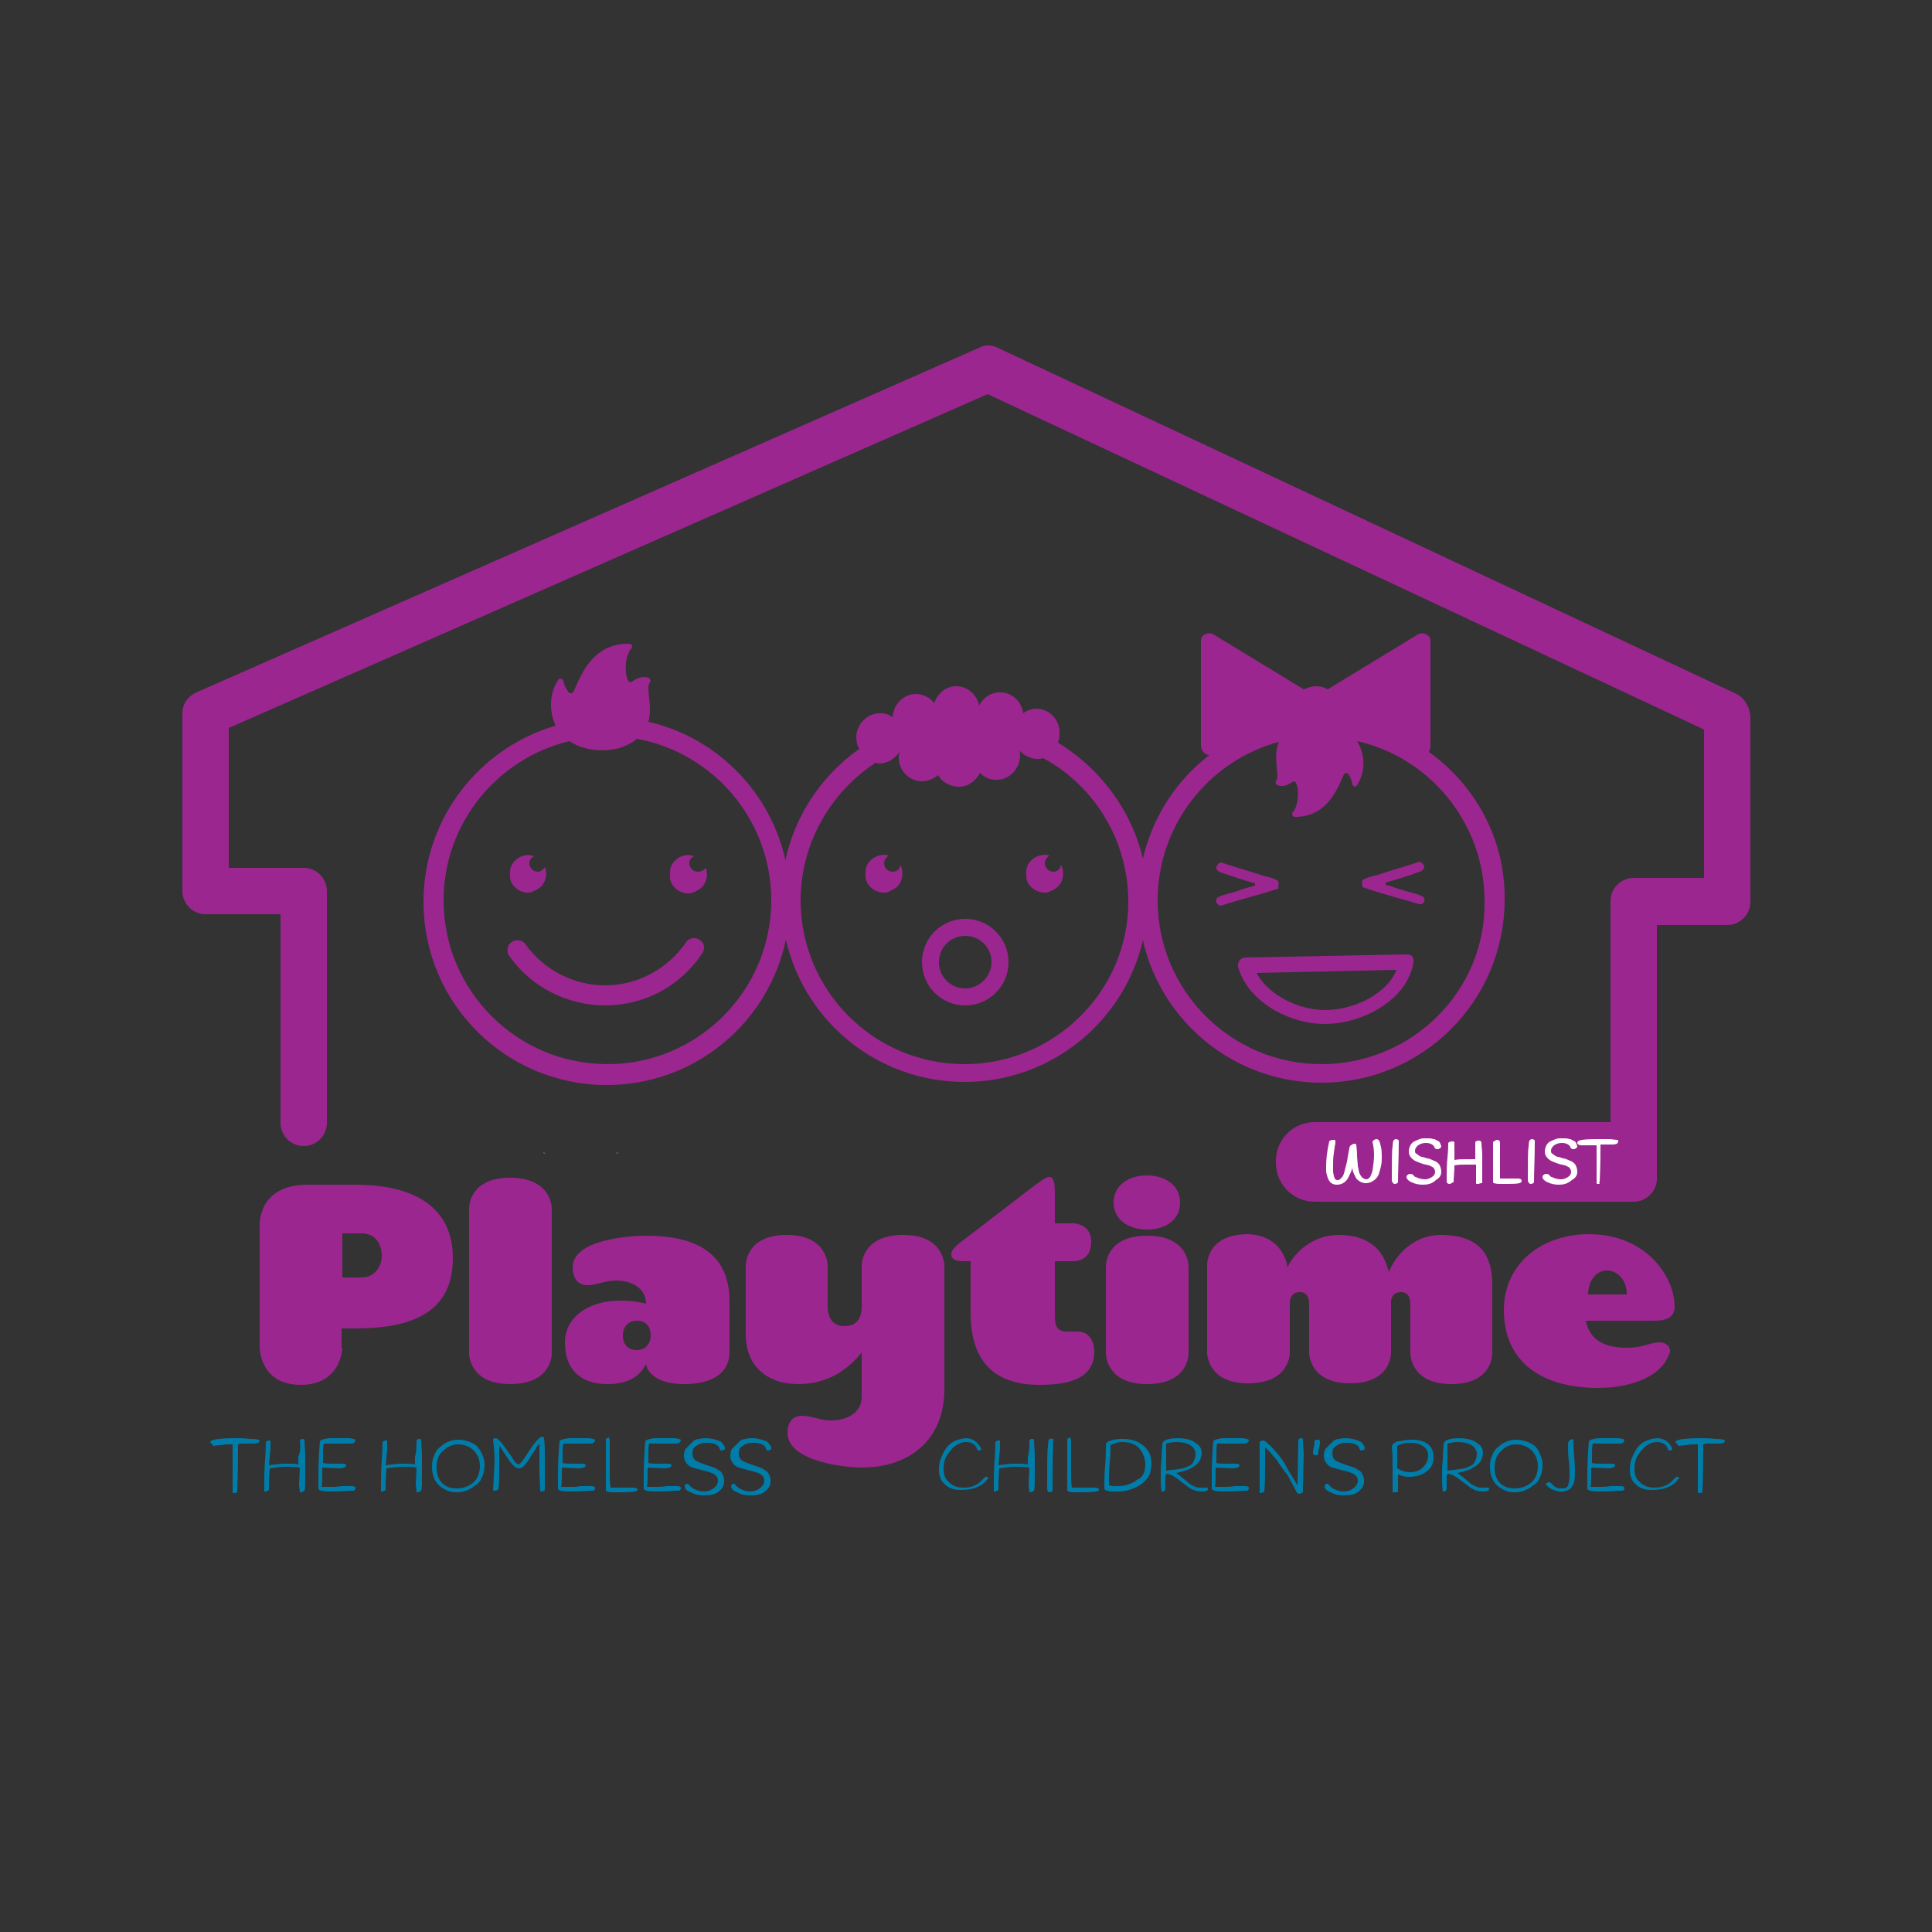 <?xml version="1.0" encoding="utf-8"?>
<!-- Generator: Adobe Illustrator 22.0.1, SVG Export Plug-In . SVG Version: 6.00 Build 0)  -->
<svg version="1.1" xmlns="http://www.w3.org/2000/svg" xmlns:xlink="http://www.w3.org/1999/xlink" x="0px" y="0px"
	 viewBox="0 0 250 250" style="enable-background:new 0 0 250 250;" xml:space="preserve">
<rect x="0" y="0" width="250" height="250" fill="#333333" stroke="none"/>
<style type="text/css">
	.st0{fill:#5763AB;}
	.st1{fill:#9B268F;}
	.st2{fill:#007CA9;}
	.st3{fill:#FFFFFF;}
</style>
<g id="Layer_4">
</g>
<g id="Layer_3">
</g>
<g id="Layer_2">
</g>
<g id="Layer_1">
	<g>
		<path class="st0" d="M81.4,86.5C81.4,86.5,81.4,86.5,81.4,86.5C81.4,86.5,81.4,86.5,81.4,86.5z"/>
		<path class="st0" d="M102.5,133.4C102.5,133.4,102.6,133.4,102.5,133.4C102.6,133.4,102.5,133.4,102.5,133.4z"/>
		<path class="st0" d="M93.4,142C93.4,142,93.4,142,93.4,142C93.4,142,93.4,142,93.4,142z"/>
		<path class="st0" d="M70.3,149.1c0.1,0,0.2,0.1,0.3,0.1l-0.1,0.1l-0.2-0.1L70.3,149.1z"/>
		<path class="st0" d="M79.7,149.2c0.1,0,0.2-0.1,0.3-0.1c0,0.1-0.1,0.2-0.2,0.2L79.7,149.2z"/>
		<g>
			<path class="st1" d="M44.3,174.4c0,0.2-0.2,4.8-5.4,4.8c-5.1,0-5.3-4.5-5.3-4.8v-16c0-0.1-0.1-5.1,6.2-5.1H46
				c7.6,0,12.6,2.9,12.6,9.5c0,6.3-4.2,9.1-12.6,9.1h-1.8V174.4z M44.3,165.3h2.5c1.9,0,2.6-1.7,2.6-2.8c0-1.2-0.6-2.9-2.6-2.9h-2.5
				V165.3z"/>
			<path class="st1" d="M71.4,156.4v18.7c0,0.2,0,4-5.4,4c-5.3,0-5.3-3.9-5.3-4v-18.7c0-0.2,0-4,5.3-4
				C71.4,152.4,71.4,156.3,71.4,156.4z"/>
			<path class="st1" d="M83.6,159.9c6.4,0,10.8,2.2,10.8,8.5v6.5c0,4-4.5,4.2-5.8,4.2c-4.8,0-5-2.6-5-2.6c-0.8,1.6-2.3,2.6-5,2.6
				c-3.8,0-5.5-2.2-5.5-5.4s3-5.4,7.1-5.4c1.1,0,2.3,0.1,3.4,0.4c0-1.8-1.6-3-3.9-3c-1.4,0-2.5,0.6-3.7,0.6c-1.5,0-1.9-1.3-1.9-2.3
				C74.1,160.4,81.4,159.9,83.6,159.9z M82.4,174.7c1.1,0,1.8-0.8,1.8-1.9c0-1.1-0.6-1.9-1.8-1.9c-1.2,0-1.8,0.9-1.8,1.9
				C80.6,173.9,81.2,174.7,82.4,174.7z"/>
			<path class="st1" d="M111.5,175c-0.9,1.1-3.4,4.1-8.2,4.1c-4.2,0-6.8-2.5-6.8-6.4v-8.9c0-0.2,0-4,5.3-4c5.3,0,5.3,3.9,5.3,4v5.1
				c0,0.6,0,2.7,2.2,2.7c2.1,0,2.2-1.9,2.2-2.5v-5.3c0-0.2,0-4,5.4-4c5.3,0,5.3,3.9,5.3,4v16c0,6.3-4.3,10.1-10.7,10.1
				c-2.2,0-9.6-0.8-9.6-4.5c0-1,0.4-2.2,1.9-2.2c1.2,0,2.3,0.6,3.7,0.6c2.4,0,4-1.2,4-3V175z"/>
			<path class="st1" d="M124.5,160.6c8.5-6.5,10.6-8.3,11.2-8.3c0.6,0,0.8,0.5,0.8,2.2v3.8h2.3c0.5,0,2.4,0.2,2.4,2.4
				c0,2.4-1.9,2.5-2.4,2.5h-2.3v6.7c0,1.2,0,2.4,1.5,2.4h1.4c1.7,0,2.2,1.5,2.2,2.6c0,3.6-3.5,4.3-7.1,4.3c-5.5,0-8.9-2.7-8.9-9.3
				v-6.7H125c-1.1,0-1.9-0.1-1.9-0.9C123,161.6,124.5,160.6,124.5,160.6z"/>
			<path class="st1" d="M153.8,163.9v11.2c0,0.2,0,4-5.4,4c-5.3,0-5.3-3.9-5.3-4v-11.2c0-0.2,0-4,5.3-4
				C153.8,159.9,153.8,163.7,153.8,163.9z M148.4,159.1c-2.4,0-4.3-1.3-4.3-3.5c0-2.2,1.9-3.5,4.3-3.5c2.4,0,4.3,1.3,4.3,3.5
				C152.7,157.9,150.8,159.1,148.4,159.1z"/>
			<path class="st1" d="M166.6,164c0.8-1.8,3.2-4.2,6.6-4.2c4.1,0,5.9,2.1,6.5,4.8c1.2-2.8,3.7-4.8,6.7-4.8c5,0,6.7,2.5,6.7,6.4v8.9
				c0,0.2,0,4-5.3,4c-5.3,0-5.3-3.9-5.3-4V169c0-0.6,0-1.8-1.2-1.8c-1,0-1.3,0.7-1.3,1.3v6.5c0,0.2,0,4-5.3,4c-5.3,0-5.3-3.9-5.3-4
				V169c0-0.6,0-1.8-1.2-1.8c-1.1,0-1.3,0.9-1.3,1.5v6.3c0,0.2,0,4-5.4,4c-5.3,0-5.3-3.9-5.3-4v-11.3c0-0.2,0-4,5.3-4
				C165.1,159.8,166.4,162.4,166.6,164z"/>
			<path class="st1" d="M205.2,170.9c0.5,2.4,2.2,3.5,5.4,3.5c2,0,2.9-0.7,4.2-0.7c0.6,0,1.3,0.4,1.3,1.1c0,0.2-0.1,0.4-0.2,0.6
				c-1.2,3.1-5.6,4.2-9.1,4.2c-7.1,0-12.2-3.2-12.2-10.1c0-5.8,4.7-9.8,11-9.8c7.4,0,11.1,5.5,11.1,9.4c0,1-0.6,1.8-2.6,1.8H205.2z
				 M210.5,167.5c0-1.9-1.2-3.1-2.6-3.1c-1.3,0-2.4,1.3-2.4,3.1H210.5z"/>
		</g>
		<g>
			<g>
				<path class="st2" d="M27.2,186.6c0-0.3,1.1-0.5,3.3-0.5c0.5,0,1.1,0,1.9,0.1c0.8,0,1.2,0.1,1.2,0.2c0,0.3-0.3,0.4-0.8,0.4
					c-0.1,0-0.4,0-0.7,0c-0.3,0-0.6,0-0.9,0c-0.2,0-0.4,0.1-0.4,0.2c0,1.4,0,3.4-0.1,6.1c-0.1,0.1-0.3,0.1-0.6,0.1c0-0.3,0-0.6,0-1
					l0-4.1c0-0.5,0-0.9,0-1.2c-0.1,0-0.3,0-0.5,0c-0.2,0-0.5,0-1,0.1c-0.5,0-0.8,0.1-1,0.1C27.4,186.8,27.2,186.7,27.2,186.6z"/>
				<path class="st2" d="M38.8,186.4c0.1-0.2,0.2-0.2,0.4-0.2c0.1,0,0.1,0,0.2,0.1c0,0.7,0.1,1.4,0.1,2c0,0.7,0,1.5,0,2.6
					c0,1,0,1.7-0.1,2c-0.2,0.1-0.3,0.2-0.4,0.2c-0.1,0-0.2,0-0.2,0c0-0.3-0.1-0.7-0.1-1l0.1-2.2c-0.5-0.1-1.2-0.1-1.8-0.1
					c-0.7,0-1.4,0.1-2.1,0.2c-0.1,1.3-0.1,2.2-0.1,2.8c-0.2,0.1-0.3,0.2-0.4,0.2c-0.1,0-0.2,0-0.2,0c0-0.3,0-0.7,0-1.3
					c0-0.6,0-1.5,0.1-2.8c0.1-1.3,0.1-2.1,0.1-2.3c0.1-0.1,0.2-0.2,0.4-0.2c0.1,0,0.1,0,0.2,0c0,0.2,0,0.4,0,0.7s0,0.7-0.1,1.3
					c0,0.6-0.1,1-0.1,1.2c0.8-0.1,1.5-0.2,2.1-0.2c0.7,0,1.2,0,1.7,0.1c0-0.2,0-0.6,0-1C38.9,187.8,38.9,187.2,38.8,186.4z"/>
				<path class="st2" d="M43.5,186.1l1.5,0c0.5,0,0.8,0.1,1,0.2c0,0.2-0.1,0.3-0.2,0.4c-0.1,0.1-0.3,0.1-0.5,0.1l-2.1,0
					c-0.5,0-1,0-1.3,0c-0.1,0.4-0.1,0.9-0.1,1.5l0,0.4c0,0.2,0,0.4,0,0.6c0.3,0.1,0.7,0.1,1.1,0.1l1.1,0c0.4,0,0.7,0,0.7,0.1
					c0.1,0,0.1,0.1,0.1,0.1c0,0.2-0.3,0.4-0.9,0.4l-2.2-0.1c0,0.2,0,0.4,0,0.8c0,0.8,0,1.4-0.1,1.7c0.4,0,0.7,0,0.9,0
					c0.2,0,0.4,0,0.6,0c0.2,0,0.5,0,1.1-0.1c0.5,0,0.9,0,1.2,0s0.4,0,0.5,0.1c0.1,0,0.1,0.1,0.1,0.2c0,0.1,0,0.1-0.1,0.2
					c0,0-0.1,0.1-0.1,0.1c0,0-0.1,0-0.1,0c0,0-0.1,0-0.1,0c0,0-0.1,0-0.1,0c-0.1,0-0.1,0-0.1,0c0,0-0.1,0-0.1,0h-0.1
					c-1.2,0.1-2,0.1-2.4,0.1c-1,0-1.6-0.1-1.6-0.4c0-0.6,0-1.2,0-1.7c0-1.8,0.1-3.2,0.2-4.4c0.1-0.2,0.5-0.3,1.2-0.4
					C42.9,186.1,43.2,186.1,43.5,186.1z"/>
				<path class="st2" d="M53.9,186.4c0.1-0.2,0.2-0.2,0.4-0.2c0.1,0,0.1,0,0.2,0.1c0,0.7,0.1,1.4,0.1,2c0,0.7,0,1.5,0,2.6
					c0,1,0,1.7-0.1,2c-0.2,0.1-0.3,0.2-0.4,0.2c-0.1,0-0.2,0-0.2,0c0-0.3-0.1-0.7-0.1-1l0.1-2.2c-0.5-0.1-1.2-0.1-1.8-0.1
					c-0.7,0-1.4,0.1-2.1,0.2c-0.1,1.3-0.1,2.2-0.1,2.8c-0.2,0.1-0.3,0.2-0.4,0.2c-0.1,0-0.2,0-0.2,0c0-0.3,0-0.7,0-1.3
					c0-0.6,0-1.5,0.1-2.8c0.1-1.3,0.1-2.1,0.1-2.3c0.1-0.1,0.2-0.2,0.4-0.2c0.1,0,0.1,0,0.2,0c0,0.2,0,0.4,0,0.7s0,0.7-0.1,1.3
					c0,0.6-0.1,1-0.1,1.2c0.8-0.1,1.5-0.2,2.1-0.2c0.7,0,1.2,0,1.7,0.1c0-0.2,0-0.6,0-1C53.9,187.8,53.9,187.2,53.9,186.4z"/>
				<path class="st2" d="M62.4,188.2c0.2,0.4,0.3,0.9,0.3,1.4s-0.1,1.1-0.3,1.5c-0.2,0.5-0.5,0.9-0.9,1.1c-0.7,0.6-1.5,0.9-2.4,0.9
					c-0.9,0-1.6-0.3-2.3-0.9c-0.6-0.6-0.9-1.4-0.9-2.4c0-0.6,0.1-1.1,0.3-1.5c0.2-0.5,0.4-0.8,0.8-1.1c0.7-0.6,1.4-0.9,2.3-0.9
					c0.9,0,1.7,0.3,2.4,0.8C61.9,187.4,62.2,187.7,62.4,188.2z M56.5,189.9c0,0.8,0.2,1.5,0.7,2c0.5,0.5,1.1,0.7,1.9,0.7
					c0.9,0,1.6-0.3,2.2-0.8c0.5-0.5,0.8-1.2,0.8-2.1c0-0.8-0.3-1.5-0.8-2c-0.5-0.5-1.2-0.8-2-0.8c-0.8,0-1.4,0.3-1.9,0.8
					C56.7,188.2,56.5,189,56.5,189.9z"/>
				<path class="st2" d="M64,189.1c0-1-0.1-2-0.2-2.8c0-0.1,0.1-0.2,0.3-0.2c0.2,0,0.4,0.2,0.7,0.5c0.3,0.4,0.6,0.7,0.9,1.2
					c0.3,0.4,0.6,0.8,0.8,1.2c0.3,0.4,0.5,0.5,0.6,0.5c0.1,0,0.3-0.2,0.6-0.6c0.3-0.4,0.5-0.8,0.8-1.2c0.3-0.4,0.5-0.8,0.9-1.2
					c0.3-0.4,0.6-0.6,0.7-0.6c0.2,0,0.3,0.1,0.3,0.2c0.1,0.8,0.1,1.5,0.1,2.1c0,0.6,0,1.1,0,1.5c0,0.4,0,0.7,0,0.8
					c0,0.2,0,0.6,0,1.2c0,0.6,0,1,0,1.1c-0.1,0.1-0.2,0.2-0.4,0.2c-0.1,0-0.1,0-0.2-0.1c0-0.8-0.1-1.7-0.1-2.8c0-1.1,0-2.2,0-3.3
					c-0.1,0.1-0.3,0.3-0.5,0.7c-0.2,0.4-0.5,0.7-0.7,1.1c-0.2,0.4-0.5,0.7-0.7,1c-0.3,0.3-0.5,0.4-0.8,0.4s-0.5-0.2-0.8-0.5
					c-0.3-0.3-0.6-0.8-1-1.4c-0.4-0.6-0.6-1-0.7-1.1c0,0.5,0,1.1,0,1.7c0,0.6,0,1,0,1.2c0,1,0,1.9-0.1,2.8c-0.1,0.1-0.3,0.2-0.5,0.2
					c-0.1,0-0.1,0-0.2,0L64,189.1z"/>
				<path class="st2" d="M74.5,186.1l1.5,0c0.5,0,0.8,0.1,1,0.2c0,0.2-0.1,0.3-0.2,0.4c-0.1,0.1-0.3,0.1-0.5,0.1l-2.1,0
					c-0.5,0-1,0-1.3,0c-0.1,0.4-0.1,0.9-0.1,1.5l0,0.4c0,0.2,0,0.4,0,0.6c0.3,0.1,0.7,0.1,1.1,0.1l1.1,0c0.4,0,0.7,0,0.7,0.1
					c0.1,0,0.1,0.1,0.1,0.1c0,0.2-0.3,0.4-0.9,0.4l-2.2-0.1c0,0.2,0,0.4,0,0.8c0,0.8,0,1.4-0.1,1.7c0.4,0,0.7,0,0.9,0
					c0.2,0,0.4,0,0.6,0c0.2,0,0.5,0,1.1-0.1c0.5,0,0.9,0,1.2,0c0.3,0,0.4,0,0.5,0.1c0.1,0,0.1,0.1,0.1,0.2c0,0.1,0,0.1-0.1,0.2
					c0,0-0.1,0.1-0.1,0.1c0,0-0.1,0-0.1,0c0,0-0.1,0-0.1,0c0,0-0.1,0-0.1,0c-0.1,0-0.1,0-0.1,0c0,0-0.1,0-0.1,0h-0.1
					c-1.2,0.1-2,0.1-2.4,0.1c-1,0-1.6-0.1-1.6-0.4c0-0.6,0-1.2,0-1.7c0-1.8,0.1-3.2,0.2-4.4c0.1-0.2,0.5-0.3,1.2-0.4
					C73.9,186.1,74.2,186.1,74.5,186.1z"/>
				<path class="st2" d="M78.9,186.4l0,4.2c0,0.7,0,1.3,0.1,1.9c0.4,0,0.7,0,1,0l2,0c0.3,0,0.5,0.1,0.5,0.3c0,0.2-0.7,0.3-2,0.3
					c-0.3,0-0.7,0-1.2,0c-0.5,0-0.8-0.1-0.9-0.2c0-0.7,0-1.8,0-3.3l0-3.4c0.2-0.1,0.3-0.2,0.4-0.2C78.8,186.1,78.9,186.2,78.9,186.4
					z"/>
				<path class="st2" d="M85.6,186.1l1.5,0c0.5,0,0.8,0.1,1,0.2c0,0.2-0.1,0.3-0.2,0.4c-0.1,0.1-0.3,0.1-0.5,0.1l-2.1,0
					c-0.5,0-1,0-1.3,0c-0.1,0.4-0.1,0.9-0.1,1.5l0,0.4c0,0.2,0,0.4,0,0.6c0.3,0.1,0.7,0.1,1.1,0.1l1.1,0c0.4,0,0.7,0,0.7,0.1
					c0.1,0,0.1,0.1,0.1,0.1c0,0.2-0.3,0.4-0.9,0.4l-2.2-0.1c0,0.2,0,0.4,0,0.8c0,0.8,0,1.4-0.1,1.7c0.4,0,0.7,0,0.9,0
					c0.2,0,0.4,0,0.6,0c0.2,0,0.5,0,1.1-0.1c0.5,0,0.9,0,1.2,0s0.4,0,0.5,0.1c0.1,0,0.1,0.1,0.1,0.2c0,0.1,0,0.1-0.1,0.2
					c0,0-0.1,0.1-0.1,0.1c0,0-0.1,0-0.1,0c0,0-0.1,0-0.1,0c0,0-0.1,0-0.1,0c-0.1,0-0.1,0-0.1,0c0,0-0.1,0-0.1,0h-0.1
					c-1.2,0.1-2,0.1-2.4,0.1c-1,0-1.6-0.1-1.6-0.4c0-0.6,0-1.2,0-1.7c0-1.8,0.1-3.2,0.2-4.4c0.1-0.2,0.5-0.3,1.2-0.4
					C85,186.1,85.3,186.1,85.6,186.1z"/>
				<path class="st2" d="M89.7,186.5c0.2-0.2,0.5-0.3,0.8-0.3c0.3-0.1,0.6-0.1,0.8-0.1c0.3,0,0.5,0,0.8,0.1c0.2,0,0.5,0.1,0.8,0.2
					c0.3,0.1,0.5,0.2,0.6,0.4c0.2,0.2,0.3,0.4,0.3,0.6c0,0.1,0,0.2-0.1,0.2c-0.1,0-0.2,0.1-0.3,0.1c-0.1,0-0.2,0-0.2-0.1
					c0,0-0.1-0.1-0.1-0.2c-0.2-0.5-0.8-0.7-1.6-0.7c-0.6,0-1,0.1-1.4,0.4c-0.4,0.2-0.5,0.6-0.5,1c0,0.3,0.1,0.5,0.2,0.7
					c0.2,0.2,0.4,0.3,0.6,0.4c0.3,0.1,0.5,0.2,0.8,0.3c0.3,0.1,0.6,0.2,0.9,0.3s0.6,0.2,0.8,0.4c0.3,0.1,0.5,0.3,0.6,0.6
					c0.2,0.3,0.2,0.6,0.2,0.9c0,0.5-0.2,0.9-0.7,1.3c-0.5,0.4-1.1,0.5-1.9,0.5c-0.6,0-1.2-0.1-1.7-0.4c-0.6-0.2-0.8-0.5-0.8-0.8
					c0-0.1,0-0.1,0.1-0.2c0.1-0.1,0.2-0.1,0.2-0.1s0.2,0,0.2,0.1c0.1,0,0.1,0.1,0.2,0.2c0.1,0.1,0.2,0.1,0.2,0.2
					c0.5,0.3,1,0.5,1.6,0.5c0.4,0,0.8-0.1,1.2-0.4c0.4-0.3,0.6-0.6,0.6-1c0-0.3-0.1-0.5-0.3-0.7c-0.2-0.2-0.5-0.3-0.8-0.4
					c-0.3-0.1-0.7-0.2-1.1-0.3c-0.4-0.1-0.7-0.2-1.1-0.3c-0.3-0.1-0.6-0.3-0.8-0.6c-0.2-0.3-0.3-0.6-0.3-0.9c0-0.4,0.1-0.7,0.2-0.9
					C89.3,186.9,89.5,186.7,89.7,186.5z"/>
				<path class="st2" d="M95.7,186.5c0.2-0.2,0.5-0.3,0.8-0.3c0.3-0.1,0.6-0.1,0.8-0.1c0.3,0,0.5,0,0.8,0.1c0.2,0,0.5,0.1,0.8,0.2
					c0.3,0.1,0.5,0.2,0.6,0.4c0.2,0.2,0.3,0.4,0.3,0.6c0,0.1,0,0.2-0.1,0.2c-0.1,0-0.2,0.1-0.3,0.1c-0.1,0-0.2,0-0.2-0.1
					c0,0-0.1-0.1-0.1-0.2c-0.2-0.5-0.8-0.7-1.6-0.7c-0.6,0-1,0.1-1.4,0.4c-0.4,0.2-0.5,0.6-0.5,1c0,0.3,0.1,0.5,0.2,0.7
					c0.2,0.2,0.4,0.3,0.6,0.4c0.3,0.1,0.5,0.2,0.8,0.3c0.3,0.1,0.6,0.2,0.9,0.3c0.3,0.1,0.6,0.2,0.8,0.4c0.3,0.1,0.5,0.3,0.6,0.6
					c0.2,0.3,0.2,0.6,0.2,0.9c0,0.5-0.2,0.9-0.7,1.3c-0.5,0.4-1.1,0.5-1.9,0.5c-0.6,0-1.2-0.1-1.7-0.4c-0.6-0.2-0.8-0.5-0.8-0.8
					c0-0.1,0-0.1,0.1-0.2c0.1-0.1,0.2-0.1,0.2-0.1c0.1,0,0.2,0,0.2,0.1c0.1,0,0.1,0.1,0.2,0.2c0.1,0.1,0.2,0.1,0.2,0.2
					c0.5,0.3,1,0.5,1.6,0.5c0.4,0,0.8-0.1,1.2-0.4c0.4-0.3,0.6-0.6,0.6-1c0-0.3-0.1-0.5-0.3-0.7c-0.2-0.2-0.5-0.3-0.8-0.4
					c-0.3-0.1-0.7-0.2-1.1-0.3c-0.4-0.1-0.7-0.2-1.1-0.3c-0.3-0.1-0.6-0.3-0.8-0.6c-0.2-0.3-0.3-0.6-0.3-0.9c0-0.4,0.1-0.7,0.2-0.9
					C95.3,186.9,95.5,186.7,95.7,186.5z"/>
			</g>
			<g>
				<path class="st2" d="M127,187.5c-0.1,0.1-0.2,0.2-0.2,0.2c-0.1,0-0.1,0-0.2,0c-0.1,0-0.1-0.1-0.1-0.1c0,0-0.1-0.1-0.1-0.2
					c-0.1-0.1-0.1-0.2-0.1-0.2c-0.3-0.4-0.7-0.6-1.3-0.6c-0.5,0-1,0.2-1.4,0.5c-0.4,0.3-0.8,0.8-1.1,1.3c-0.3,0.5-0.4,1.1-0.4,1.7
					c0,0.7,0.2,1.3,0.7,1.7c0.5,0.5,1.1,0.7,1.9,0.7c0.8,0,1.5-0.2,2.1-0.7c0.1-0.1,0.2-0.2,0.3-0.3c0.1-0.1,0.2-0.2,0.3-0.3
					c0.1-0.1,0.2-0.1,0.2-0.1c0.1,0,0.2,0,0.3,0.1c-0.3,0.5-0.7,0.9-1.4,1.2c-0.6,0.3-1.4,0.4-2.2,0.4c-0.8,0-1.5-0.2-2-0.7
					c-0.6-0.5-0.8-1.1-0.8-2c0-0.5,0.1-1.1,0.3-1.5c0.2-0.5,0.4-0.9,0.7-1.3c0.3-0.4,0.7-0.7,1.2-0.9c0.5-0.2,1-0.3,1.5-0.3
					C126,186.2,126.6,186.7,127,187.5z"/>
				<path class="st2" d="M133.2,186.4c0.1-0.2,0.2-0.2,0.4-0.2c0.1,0,0.1,0,0.2,0.1c0,0.7,0.1,1.4,0.1,2c0,0.7,0,1.5,0,2.6
					c0,1,0,1.7-0.1,2c-0.2,0.1-0.3,0.2-0.4,0.2c-0.1,0-0.2,0-0.2,0c0-0.3-0.1-0.7-0.1-1l0.1-2.2c-0.5-0.1-1.2-0.1-1.8-0.1
					c-0.7,0-1.4,0.1-2.1,0.2c-0.1,1.3-0.1,2.2-0.1,2.8c-0.2,0.1-0.3,0.2-0.4,0.2c-0.1,0-0.2,0-0.2,0c0-0.3,0-0.7,0-1.3
					c0-0.6,0-1.5,0.1-2.8c0.1-1.3,0.1-2.1,0.1-2.3c0.1-0.1,0.2-0.2,0.4-0.2c0.1,0,0.1,0,0.2,0c0,0.2,0,0.4,0,0.7s0,0.7-0.1,1.3
					c0,0.6-0.1,1-0.1,1.2c0.8-0.1,1.5-0.2,2.1-0.2c0.7,0,1.2,0,1.7,0.1c0-0.2,0-0.6,0-1C133.2,187.8,133.2,187.2,133.2,186.4z"/>
				<path class="st2" d="M136.3,186.2c-0.1,2.9-0.1,5.1-0.1,6.7c-0.1,0.1-0.2,0.2-0.3,0.2c-0.1,0-0.1,0-0.2,0
					c-0.1-0.1-0.2-0.3-0.2-0.5c0-3.1,0-4.8,0.1-5.4c0-0.5,0.1-0.8,0.1-0.9c0.1-0.1,0.1-0.1,0.2-0.1
					C136,186.1,136.1,186.2,136.3,186.2z"/>
				<path class="st2" d="M138.6,186.4l0,4.2c0,0.7,0,1.3,0.1,1.9c0.4,0,0.7,0,1,0l2,0c0.3,0,0.5,0.1,0.5,0.3c0,0.2-0.7,0.3-2,0.3
					c-0.3,0-0.7,0-1.2,0c-0.5,0-0.8-0.1-0.9-0.2c0-0.7,0-1.8,0-3.3l0-3.4c0.2-0.1,0.3-0.2,0.4-0.2
					C138.5,186.1,138.6,186.2,138.6,186.4z"/>
				<path class="st2" d="M144.7,193l-0.8,0c-0.4,0-0.7-0.1-0.9-0.2c-0.1-0.1-0.1-0.2-0.1-0.3c0-0.7,0-1.7,0.1-2.8
					c0.1-1.2,0.1-2.1,0.1-2.7c0-0.3,0.2-0.5,0.7-0.6c0.5-0.2,1-0.2,1.6-0.2c1,0,1.9,0.3,2.6,0.9c0.7,0.6,1,1.3,1,2.3
					c0,0.5-0.1,0.9-0.2,1.3c-0.2,0.4-0.4,0.7-0.7,1c-0.3,0.3-0.6,0.5-1,0.7C146.3,192.8,145.5,193,144.7,193z M148.2,189.5
					c0-0.8-0.3-1.5-0.8-2.1c-0.6-0.6-1.3-0.8-2.2-0.8c-0.4,0-0.9,0.1-1.5,0.4c0,0.5,0,1.3-0.1,2.3c-0.1,1-0.1,1.7-0.1,2.1
					c0,0.4,0,0.7,0,0.8c0.4,0.1,0.7,0.1,1.1,0.1c1,0,1.9-0.3,2.5-0.8C147.9,191.2,148.2,190.5,148.2,189.5z"/>
				<path class="st2" d="M150.8,191.1l0,1.4c0,0.2,0,0.3-0.1,0.4c-0.1,0.1-0.2,0.1-0.2,0.1c-0.1,0-0.1,0-0.2,0
					c-0.1-0.7-0.1-1.3-0.1-2c0-0.6,0-1.4,0.1-2.2c0-0.8,0.1-1.5,0.1-1.9c0-0.5,0.7-0.8,2-0.8c0.7,0,1.4,0.1,2,0.4
					c0.3,0.2,0.6,0.4,0.8,0.6c0.2,0.3,0.3,0.6,0.3,0.9c0,0.3-0.1,0.6-0.2,0.9c-0.2,0.3-0.3,0.5-0.6,0.7c-0.2,0.2-0.5,0.3-0.8,0.5
					c-0.5,0.2-1.1,0.4-1.7,0.5c0.3,0.2,0.8,0.6,1.5,1.2c0.2,0.2,0.5,0.4,0.8,0.5c0.3,0.2,0.6,0.2,1,0.2c0,0,0.1,0,0.2,0
					c0.1,0,0.2,0,0.3,0c0.1,0,0.1,0,0.2,0c0.1,0,0.1,0.1,0.1,0.2c0,0.2-0.3,0.3-0.8,0.3c-0.6,0-1.3-0.2-1.9-0.7
					c-0.3-0.2-0.5-0.4-0.8-0.6c-0.6-0.5-1.2-0.9-1.8-1C150.8,190.8,150.8,190.9,150.8,191.1z M154.7,188.2c0-0.5-0.2-0.9-0.7-1.2
					c-0.5-0.3-1.1-0.4-1.8-0.4c-0.5,0-0.9,0.1-1.3,0.2c0,0.5,0,1.1,0,1.7c0,0.6,0,1,0,1.3c0,0.2,0,0.4,0,0.5
					c0.9-0.1,1.7-0.2,2.2-0.3c0.6-0.2,1-0.4,1.2-0.6C154.5,189,154.7,188.7,154.7,188.2z"/>
				<path class="st2" d="M159.1,186.1l1.5,0c0.5,0,0.8,0.1,1,0.2c0,0.2-0.1,0.3-0.2,0.4c-0.1,0.1-0.3,0.1-0.5,0.1l-2.1,0
					c-0.5,0-1,0-1.3,0c-0.1,0.4-0.1,0.9-0.1,1.5l0,0.4c0,0.2,0,0.4,0,0.6c0.3,0.1,0.7,0.1,1.1,0.1l1.1,0c0.4,0,0.7,0,0.7,0.1
					c0.1,0,0.1,0.1,0.1,0.1c0,0.2-0.3,0.4-0.9,0.4l-2.2-0.1c0,0.2,0,0.4,0,0.8c0,0.8,0,1.4-0.1,1.7c0.4,0,0.7,0,0.9,0s0.4,0,0.6,0
					c0.2,0,0.5,0,1.1-0.1c0.5,0,0.9,0,1.2,0s0.4,0,0.5,0.1c0.1,0,0.1,0.1,0.1,0.2c0,0.1,0,0.1-0.1,0.2c0,0-0.1,0.1-0.1,0.1
					c0,0-0.1,0-0.1,0c0,0-0.1,0-0.1,0c0,0-0.1,0-0.1,0c-0.1,0-0.1,0-0.1,0c0,0-0.1,0-0.1,0h-0.1c-1.2,0.1-2,0.1-2.4,0.1
					c-1,0-1.6-0.1-1.6-0.4c0-0.6,0-1.2,0-1.7c0-1.8,0.1-3.2,0.2-4.4c0.1-0.2,0.5-0.3,1.2-0.4C158.5,186.1,158.8,186.1,159.1,186.1z"
					/>
				<path class="st2" d="M167.9,192.2l0.1-5.9c0.1-0.1,0.2-0.2,0.3-0.2c0.1,0,0.2,0,0.3,0.1c0,0.8,0.1,1.5,0.1,2.1l-0.1,4.4
					c0,0.1,0,0.2,0,0.4c-0.2,0.1-0.4,0.2-0.5,0.2l-0.1,0c-0.1,0-0.1-0.1-0.1-0.1c0,0-0.1-0.1-0.1-0.1c-0.1-0.1-0.1-0.1-0.1-0.2
					c0,0-0.1-0.1-0.1-0.2c-0.1-0.1-0.1-0.2-0.1-0.2c0,0-0.2-0.3-0.5-0.9s-0.5-0.9-0.6-1c-0.1-0.1-0.3-0.4-0.6-0.8
					c-0.3-0.4-0.5-0.8-0.7-1c-0.5-0.6-0.9-1.1-1.4-1.5c0,0.8,0,1.7,0,2.7c0,0.9,0,2-0.1,3c-0.1,0.1-0.3,0.2-0.6,0.2
					c0-3.6,0-5.8,0-6.6c0.1-0.1,0.2-0.2,0.4-0.2c0.1,0,0.2,0,0.3,0.1c0.2,0.1,0.3,0.3,0.6,0.5c0.7,0.7,1.3,1.4,1.9,2.3
					C166.5,190,167.2,191,167.9,192.2z"/>
				<path class="st2" d="M170.8,186.5c0,0.2,0,0.4-0.1,0.8c-0.1,0.3-0.1,0.6-0.1,0.7c0,0.2-0.1,0.3-0.3,0.3l-0.2,0
					c-0.1-0.1-0.2-0.1-0.2-0.2c0-0.2,0-0.4,0.1-0.8c0.1-0.3,0.1-0.6,0.1-0.8c0-0.1,0.1-0.2,0.3-0.2l0.2,0
					C170.7,186.3,170.8,186.4,170.8,186.5z"/>
				<path class="st2" d="M172.5,186.5c0.2-0.2,0.5-0.3,0.8-0.3c0.3-0.1,0.6-0.1,0.8-0.1c0.3,0,0.5,0,0.8,0.1c0.2,0,0.5,0.1,0.8,0.2
					c0.3,0.1,0.5,0.2,0.6,0.4c0.2,0.2,0.3,0.4,0.3,0.6c0,0.1,0,0.2-0.1,0.2c-0.1,0-0.2,0.1-0.3,0.1c-0.1,0-0.2,0-0.2-0.1
					c0,0-0.1-0.1-0.1-0.2c-0.2-0.5-0.8-0.7-1.6-0.7c-0.6,0-1,0.1-1.4,0.4c-0.4,0.2-0.5,0.6-0.5,1c0,0.3,0.1,0.5,0.2,0.7
					c0.2,0.2,0.4,0.3,0.6,0.4c0.3,0.1,0.5,0.2,0.8,0.3c0.3,0.1,0.6,0.2,0.9,0.3s0.6,0.2,0.8,0.4c0.3,0.1,0.5,0.3,0.6,0.6
					c0.2,0.3,0.2,0.6,0.2,0.9c0,0.5-0.2,0.9-0.7,1.3c-0.5,0.4-1.1,0.5-1.9,0.5c-0.6,0-1.2-0.1-1.7-0.4c-0.6-0.2-0.8-0.5-0.8-0.8
					c0-0.1,0-0.1,0.1-0.2c0.1-0.1,0.2-0.1,0.2-0.1c0.1,0,0.2,0,0.2,0.1c0.1,0,0.1,0.1,0.2,0.2c0.1,0.1,0.2,0.1,0.2,0.2
					c0.5,0.3,1,0.5,1.6,0.5c0.4,0,0.8-0.1,1.2-0.4c0.4-0.3,0.6-0.6,0.6-1c0-0.3-0.1-0.5-0.3-0.7c-0.2-0.2-0.5-0.3-0.8-0.4
					c-0.3-0.1-0.7-0.2-1.1-0.3c-0.4-0.1-0.7-0.2-1.1-0.3c-0.3-0.1-0.6-0.3-0.8-0.6c-0.2-0.3-0.3-0.6-0.3-0.9c0-0.4,0.1-0.7,0.2-0.9
					C172.1,186.9,172.3,186.7,172.5,186.5z"/>
				<path class="st2" d="M180.2,189.9c0-1,0-1.9-0.1-2.6c0-0.2,0.1-0.4,0.2-0.5c0.2-0.1,0.4-0.3,0.7-0.3c0.5-0.1,1.1-0.2,1.8-0.2
					c0.8,0,1.5,0.2,2,0.6c0.5,0.4,0.7,0.9,0.7,1.7c0,0.8-0.3,1.4-0.9,1.8c-0.6,0.5-1.4,0.7-2.3,0.7c-0.5,0-0.9-0.1-1.4-0.3
					c0,0.3,0,0.7,0,1.2l0,0.5c0,0.2,0,0.3,0,0.5c0,0-0.1,0.1-0.1,0.1c0,0-0.1,0-0.1,0c0,0,0,0-0.1,0c0,0-0.1,0-0.1,0
					c0,0-0.1,0-0.1,0h-0.2c0-0.5,0-0.9,0-1.3L180.2,189.9z M180.8,190c0.5,0.3,1,0.5,1.7,0.5c0.6,0,1.2-0.2,1.6-0.6
					c0.4-0.4,0.7-0.9,0.7-1.5c0-0.6-0.2-1-0.7-1.3c-0.5-0.3-1-0.4-1.6-0.4c-0.6,0-1.2,0.1-1.7,0.4
					C180.8,187.5,180.8,188.5,180.8,190z"/>
				<path class="st2" d="M187.2,191.1l0,1.4c0,0.2,0,0.3-0.1,0.4c-0.1,0.1-0.2,0.1-0.2,0.1s-0.1,0-0.2,0c-0.1-0.7-0.1-1.3-0.1-2
					c0-0.6,0-1.4,0.1-2.2c0-0.8,0.1-1.5,0.1-1.9c0-0.5,0.7-0.8,2-0.8c0.7,0,1.4,0.1,2,0.4c0.3,0.2,0.6,0.4,0.8,0.6
					c0.2,0.3,0.3,0.6,0.3,0.9c0,0.3-0.1,0.6-0.2,0.9c-0.2,0.3-0.3,0.5-0.6,0.7c-0.2,0.2-0.5,0.3-0.8,0.5c-0.5,0.2-1.1,0.4-1.7,0.5
					c0.3,0.2,0.8,0.6,1.5,1.2c0.2,0.2,0.5,0.4,0.8,0.5c0.3,0.2,0.6,0.2,1,0.2c0,0,0.1,0,0.2,0c0.1,0,0.2,0,0.3,0c0.1,0,0.1,0,0.2,0
					c0.1,0,0.1,0.1,0.1,0.2c0,0.2-0.3,0.3-0.8,0.3c-0.6,0-1.3-0.2-1.9-0.7c-0.3-0.2-0.5-0.4-0.8-0.6c-0.6-0.5-1.2-0.9-1.8-1
					C187.2,190.8,187.2,190.9,187.2,191.1z M191.1,188.2c0-0.5-0.2-0.9-0.7-1.2c-0.5-0.3-1.1-0.4-1.8-0.4c-0.5,0-0.9,0.1-1.3,0.2
					c0,0.5,0,1.1,0,1.7c0,0.6,0,1,0,1.3c0,0.2,0,0.4,0,0.5c0.9-0.1,1.7-0.2,2.2-0.3c0.6-0.2,1-0.4,1.2-0.6
					C190.9,189,191.1,188.7,191.1,188.2z"/>
				<path class="st2" d="M199.3,188.2c0.2,0.4,0.3,0.9,0.3,1.4s-0.1,1.1-0.3,1.5c-0.2,0.5-0.5,0.9-0.9,1.1c-0.7,0.6-1.5,0.9-2.4,0.9
					c-0.9,0-1.6-0.3-2.3-0.9c-0.6-0.6-0.9-1.4-0.9-2.4c0-0.6,0.1-1.1,0.3-1.5c0.2-0.5,0.4-0.8,0.8-1.1c0.7-0.6,1.4-0.9,2.3-0.9
					c0.9,0,1.7,0.3,2.4,0.8C198.9,187.4,199.1,187.7,199.3,188.2z M193.4,189.9c0,0.8,0.2,1.5,0.7,2c0.5,0.5,1.1,0.7,1.9,0.7
					c0.9,0,1.6-0.3,2.2-0.8c0.5-0.5,0.8-1.2,0.8-2.1c0-0.8-0.3-1.5-0.8-2c-0.5-0.5-1.2-0.8-2-0.8c-0.8,0-1.4,0.3-1.9,0.8
					C193.7,188.2,193.4,189,193.4,189.9z"/>
				<path class="st2" d="M203.6,186.3c0,0.5,0,1.2,0.1,2.2c0.1,1,0.1,1.7,0.1,2.2c0,0.7-0.1,1.3-0.4,1.7c-0.3,0.4-0.7,0.6-1.4,0.6
					c-0.4,0-0.8-0.1-1.2-0.3c-0.4-0.2-0.6-0.4-0.8-0.7c0.2-0.1,0.3-0.2,0.4-0.2c0.1,0,0.2,0,0.3,0.1c0.1,0.1,0.2,0.2,0.3,0.3
					c0.1,0.1,0.2,0.2,0.4,0.3c0.2,0.1,0.5,0.1,0.8,0.1c0.3,0,0.6-0.1,0.7-0.4c0.1-0.3,0.2-0.7,0.2-1.2c0-0.5,0-1.2-0.1-2
					c-0.1-0.8-0.1-1.4-0.1-1.8c0-0.4,0-0.6,0.1-0.7c0.1-0.1,0.1-0.2,0.3-0.2C203.4,186.2,203.5,186.2,203.6,186.3z"/>
				<path class="st2" d="M207.7,186.1l1.5,0c0.5,0,0.8,0.1,1,0.2c0,0.2-0.1,0.3-0.2,0.4c-0.1,0.1-0.3,0.1-0.5,0.1l-2.1,0
					c-0.5,0-1,0-1.3,0c-0.1,0.4-0.1,0.9-0.1,1.5l0,0.4c0,0.2,0,0.4,0,0.6c0.3,0.1,0.7,0.1,1.1,0.1l1.1,0c0.4,0,0.7,0,0.7,0.1
					c0.1,0,0.1,0.1,0.1,0.1c0,0.2-0.3,0.4-0.9,0.4l-2.2-0.1c0,0.2,0,0.4,0,0.8c0,0.8,0,1.4-0.1,1.7c0.4,0,0.7,0,0.9,0
					c0.2,0,0.4,0,0.6,0c0.2,0,0.5,0,1.1-0.1c0.5,0,0.9,0,1.2,0c0.3,0,0.4,0,0.5,0.1c0.1,0,0.1,0.1,0.1,0.2c0,0.1,0,0.1-0.1,0.2
					c0,0-0.1,0.1-0.1,0.1c0,0-0.1,0-0.1,0c0,0-0.1,0-0.1,0c0,0-0.1,0-0.1,0c-0.1,0-0.1,0-0.1,0c0,0-0.1,0-0.1,0h-0.1
					c-1.2,0.1-2,0.1-2.4,0.1c-1,0-1.6-0.1-1.6-0.4c0-0.6,0-1.2,0-1.7c0-1.8,0.1-3.2,0.2-4.4c0.1-0.2,0.5-0.3,1.2-0.4
					C207,186.1,207.4,186.1,207.7,186.1z"/>
				<path class="st2" d="M216.4,187.5c-0.1,0.1-0.2,0.2-0.2,0.2c-0.1,0-0.1,0-0.2,0c-0.1,0-0.1-0.1-0.1-0.1c0,0-0.1-0.1-0.1-0.2
					c-0.1-0.1-0.1-0.2-0.1-0.2c-0.3-0.4-0.7-0.6-1.3-0.6c-0.5,0-1,0.2-1.4,0.5c-0.4,0.3-0.8,0.8-1.1,1.3c-0.3,0.5-0.4,1.1-0.4,1.7
					c0,0.7,0.2,1.3,0.7,1.7c0.5,0.5,1.1,0.7,1.9,0.7c0.8,0,1.5-0.2,2.1-0.7c0.1-0.1,0.2-0.2,0.3-0.3c0.1-0.1,0.2-0.2,0.3-0.3
					c0.1-0.1,0.2-0.1,0.2-0.1c0.1,0,0.2,0,0.3,0.1c-0.3,0.5-0.7,0.9-1.4,1.2c-0.6,0.3-1.4,0.4-2.2,0.4c-0.8,0-1.5-0.2-2-0.7
					c-0.6-0.5-0.8-1.1-0.8-2c0-0.5,0.1-1.1,0.3-1.5c0.2-0.5,0.4-0.9,0.7-1.3c0.3-0.4,0.7-0.7,1.2-0.9c0.5-0.2,1-0.3,1.5-0.3
					C215.5,186.2,216.1,186.7,216.4,187.5z"/>
				<path class="st2" d="M216.8,186.6c0-0.3,1.1-0.5,3.3-0.5c0.5,0,1.1,0,1.9,0.1c0.8,0,1.2,0.1,1.2,0.2c0,0.3-0.3,0.4-0.8,0.4
					c-0.1,0-0.4,0-0.7,0c-0.3,0-0.6,0-0.9,0c-0.2,0-0.4,0.1-0.4,0.2c0,1.4,0,3.4-0.1,6.1c-0.1,0.1-0.3,0.1-0.6,0.1c0-0.3,0-0.6,0-1
					l0-4.1c0-0.5,0-0.9,0-1.2c-0.1,0-0.3,0-0.5,0c-0.2,0-0.5,0-1,0.1c-0.5,0-0.8,0.1-1,0.1C217,186.8,216.8,186.7,216.8,186.6z"/>
			</g>
		</g>
		<g>
			<path class="st1" d="M83.9,93.4c0.6-2.1-0.4-4.4,0.2-5.1c0.2-0.2,0-0.5-0.2-0.6c-0.9-0.3-1.7,0.2-2.1,0.5
				c-0.2,0.1-0.4,0.1-0.5-0.1c-0.5-0.9-0.5-3.1,0.4-4.2c0.2-0.2,0.1-0.6-0.3-0.6c-5.1-0.1-6.5,4.9-7.2,6.2c-0.1,0.2-0.4,0.3-0.6,0.1
				c-0.3-0.4-0.6-0.9-0.7-1.5c-0.1-0.3-0.5-0.4-0.7-0.1c-1.2,1.9-1.1,4.2-0.3,5.9c-9.9,2.9-17.1,12-17.1,22.8
				c0,13.1,10.6,23.7,23.7,23.7c13.1,0,23.7-10.6,23.7-23.7C102.3,105.3,94.4,95.8,83.9,93.4z M78.6,137.7
				c-11.7,0-21.2-9.5-21.2-21.2c0-10,7-18.4,16.3-20.6c0,0,0,0,0,0c2.3,1.6,5.6,1.3,7,0.7c0.7-0.3,1.3-0.6,1.7-1
				c9.9,1.8,17.4,10.5,17.4,20.9C99.8,128.2,90.3,137.7,78.6,137.7z"/>
			<path class="st1" d="M90.5,121.6c-0.6-0.4-1.4-0.2-1.7,0.3c-2.4,3.5-6.3,5.6-10.5,5.6c-4.1,0-7.9-2-10.3-5.3
				c-0.4-0.6-1.2-0.7-1.8-0.3c-0.6,0.4-0.7,1.2-0.3,1.8c2.8,4,7.5,6.4,12.4,6.4c5.1,0,9.8-2.5,12.6-6.8
				C91.3,122.7,91.1,121.9,90.5,121.6z"/>
			<path class="st1" d="M68.1,115.5c0.6,0.1,1.2-0.3,1.7-0.6c0.8-0.6,1.1-1.8,0.7-2.7c-0.2,0.3-0.5,0.6-0.9,0.6
				c-0.6,0-1.1-0.5-1.1-1.1c0-0.4,0.2-0.7,0.6-0.9c-1.4-0.6-3.2,0.6-3.1,2.2c0,0.1,0,0.2,0,0.3C65.9,114.4,67,115.4,68.1,115.5z"/>
			<path class="st1" d="M90.3,112.8c-0.6,0-1.1-0.5-1.1-1.1c0-0.4,0.2-0.7,0.6-0.9c-1.4-0.6-3.2,0.6-3.1,2.2c0,0.1,0,0.2,0,0.3
				c-0.1,1.2,1,2.2,2.2,2.3c0.6,0.1,1.2-0.3,1.7-0.6c0.8-0.6,1.1-1.8,0.7-2.7C91.1,112.6,90.7,112.8,90.3,112.8z"/>
		</g>
		<g>
			<path class="st1" d="M165.4,114c-0.6-0.4-1.3-0.5-2-0.7c-1.8-0.6-3.6-1.1-5.4-1.7c-0.2,0-0.4,0.2-0.5,0.4
				c-0.3,0.4,0.1,0.8,0.5,0.9c1.5,0.5,2.9,1,4.4,1.4c0,0.1,0,0.2,0,0.3c-0.8,0.2-1.5,0.4-2.3,0.7c-0.8,0.3-1.7,0.4-2.5,0.8
				c-0.5,0.4-0.1,1.1,0.4,1.1c2.4-0.8,4.9-1.4,7.4-2.2C165.4,114.6,165.5,114.3,165.4,114z"/>
			<path class="st1" d="M184.1,116c-0.8-0.4-1.7-0.5-2.5-0.8c-0.8-0.2-1.5-0.5-2.3-0.7c0-0.1,0-0.2,0-0.3c1.5-0.4,3-0.9,4.4-1.4
				c0.4-0.1,0.8-0.6,0.5-0.9c-0.1-0.2-0.3-0.3-0.5-0.4c-1.8,0.6-3.6,1.1-5.4,1.7c-0.7,0.2-1.4,0.3-2,0.7c-0.1,0.3,0,0.6,0,0.9
				c2.4,0.8,4.9,1.5,7.4,2.2C184.2,117.1,184.6,116.4,184.1,116z"/>
			<path class="st1" d="M184.9,97.3c0.1-0.2,0.2-0.5,0.2-0.7V83c0-0.1,0-0.1,0-0.2c-0.1-0.8-1.2-1.1-1.8-0.6l-11.5,7
				c-0.5-0.3-1-0.4-1.5-0.4c-0.6,0-1.1,0.2-1.6,0.4l-11.5-7c-0.6-0.5-1.7-0.2-1.8,0.6c0,0.1,0,0.1,0,0.2v13.5c0,0.6,0.5,1.2,1.1,1.2
				c-5.6,4.3-9.2,11.1-9.2,18.7c0,13.1,10.6,23.7,23.7,23.7s23.7-10.6,23.7-23.7C194.8,108.6,190.9,101.6,184.9,97.3z M171,137.7
				c-11.7,0-21.2-9.5-21.2-21.2c0-9.8,6.7-18.1,15.7-20.5c-0.9,2,0.2,4.4-0.4,5.1c-0.1,0.2,0,0.4,0.2,0.5c0.8,0.3,1.5-0.1,1.9-0.4
				c0.2-0.1,0.4-0.1,0.5,0.1c0.4,0.8,0.4,2.8-0.4,3.8c-0.2,0.2-0.1,0.5,0.2,0.6c4.5,0.1,5.8-4.3,6.4-5.5c0.1-0.2,0.4-0.2,0.5-0.1
				c0.3,0.3,0.5,0.8,0.6,1.4c0.1,0.3,0.4,0.4,0.6,0.1c1.2-1.9,1-4.1,0-5.7c9.4,2.1,16.5,10.6,16.5,20.7
				C192.3,128.2,182.7,137.7,171,137.7z"/>
			<path class="st1" d="M182,123.5l-20.8,0.4c-0.3,0-0.6,0.1-0.8,0.4c-0.2,0.2-0.2,0.5-0.2,0.8c1.3,4.6,6.7,7.4,11.2,7.4
				c5,0,10.8-3.2,11.5-8c0-0.3,0-0.6-0.2-0.8C182.6,123.6,182.3,123.5,182,123.5z M171.5,130.7c-3.3,0-7.3-1.8-8.9-4.8l18.1-0.4
				C179.5,128.6,175.2,130.7,171.5,130.7z"/>
		</g>
		<g>
			<path class="st1" d="M136.9,96.1c0.1-0.3,0.2-0.7,0.2-1.1c0.1-1.8-1.2-3.2-2.9-3.3c-0.7,0-1.3,0.2-1.8,0.6
				c-0.2-1.5-1.4-2.7-2.9-2.7c-1.2-0.1-2.3,0.7-2.8,1.7c-0.3-1.4-1.4-2.4-2.8-2.5c-1.4-0.1-2.6,0.9-3,2.2c-0.5-0.7-1.3-1.1-2.2-1.2
				c-1.7-0.1-3.1,1.3-3.2,3c0,0,0,0,0,0c-0.4-0.3-0.9-0.5-1.5-0.5c-1.7-0.1-3.1,1.3-3.2,3c0,0.6,0.1,1.2,0.4,1.6
				c-6.1,4.3-10.1,11.4-10.1,19.4c0,13.1,10.6,23.7,23.7,23.7c13.1,0,23.7-10.6,23.7-23.7C148.5,107.9,143.8,100.3,136.9,96.1z
				 M124.8,137.7c-11.7,0-21.2-9.5-21.2-21.2c0-7.4,3.9-14,9.7-17.8c0.1,0,0.3,0.1,0.4,0.1c1.1,0,2.1-0.6,2.7-1.5
				c0,0.2-0.1,0.3-0.1,0.5c-0.1,1.8,1.2,3.2,2.9,3.3c0.8,0,1.6-0.3,2.2-0.8c0.5,0.9,1.4,1.4,2.5,1.5c1.2,0.1,2.4-0.7,2.9-1.8
				c0.5,0.5,1.2,0.9,2,0.9c1.7,0.1,3.1-1.3,3.2-3c0-0.3,0-0.6-0.1-0.8c0.5,0.6,1.3,1,2.1,1.1c0.4,0,0.7,0,1-0.1
				c6.6,3.6,11,10.6,11,18.6C146,128.2,136.5,137.7,124.8,137.7z"/>
			<path class="st1" d="M124.9,118.9c-3.1,0-5.6,2.5-5.6,5.6c0,3.1,2.5,5.6,5.6,5.6c3.1,0,5.6-2.5,5.6-5.6
				C130.5,121.4,128,118.9,124.9,118.9z M124.9,127.9c-1.9,0-3.4-1.5-3.4-3.4c0-1.9,1.5-3.4,3.4-3.4s3.4,1.5,3.4,3.4
				C128.3,126.3,126.8,127.9,124.9,127.9z"/>
			<path class="st1" d="M115.5,112.8c-0.6,0-1.1-0.5-1.1-1.1c0-0.4,0.3-0.8,0.6-1c-1.4-0.4-3.1,0.7-3,2.2c0,0.1,0,0.2,0,0.3
				c-0.1,1.2,1,2.2,2.2,2.3c0.6,0.1,1.2-0.3,1.7-0.6c0.9-0.7,1.1-2,0.6-3C116.5,112.5,116,112.8,115.5,112.8z"/>
			<path class="st1" d="M136.3,112.8c-0.6,0-1.1-0.5-1.1-1.1c0-0.4,0.3-0.8,0.6-1c-1.4-0.4-3.1,0.7-3,2.2c0,0.1,0,0.2,0,0.3
				c-0.1,1.2,1,2.2,2.2,2.3c0.6,0.1,1.2-0.3,1.7-0.6c0.9-0.7,1.1-2,0.6-3C137.2,112.5,136.8,112.8,136.3,112.8z"/>
		</g>
		<path class="st1" d="M224.7,89.8L129.1,45c-0.8-0.4-1.7-0.4-2.4,0L25.4,89.6c-1.1,0.5-1.8,1.5-1.8,2.7l0,23c0,1.6,1.3,3,3,3l9.7,0
			l0,27c0,1.6,1.3,3,3,3c1.6,0,3-1.3,3-3l0-30c0-1.6-1.3-3-3-3l-9.7,0l0-18.1L127.8,51l92.7,43.4l0,19.2l-9.1,0c-1.6,0-3,1.3-3,3
			l0,28.6h-38.3c-2.7,0-5,2.2-5,5v0.3c0,2.7,2.2,5,5,5h41c0.1,0,0.1,0,0.2,0c0,0,0.1,0,0.1,0c1.6,0,3-1.3,3-3l0-32.8l9.1,0
			c1.6,0,3-1.3,3-3l0-24C226.4,91.4,225.7,90.3,224.7,89.8z"/>
		<g>
			<path class="st3" d="M173,153.3c-0.5,0-0.8-0.2-1-0.5c-0.2-0.3-0.3-0.7-0.4-1.2c0-0.2,0-0.4,0-0.7c0-0.8,0.1-1.9,0.4-3.2
				c0,0,0-0.1,0.1-0.1c0.2-0.1,0.3-0.1,0.4-0.1c0.1,0,0.2,0,0.2,0c0.1,0,0.1,0.1,0.1,0.2c0,0.1,0,0.4-0.1,0.7c0,0.3-0.1,0.6-0.1,0.8
				c-0.1,0.6-0.1,1.1-0.1,1.5c0,0.4,0,0.7,0,0.9c0,0.2,0.1,0.4,0.1,0.6c0.1,0.2,0.1,0.3,0.2,0.4c0.1,0.1,0.2,0.1,0.3,0.1
				c0.2,0,0.3-0.1,0.5-0.3c0.2-0.2,0.3-0.5,0.4-0.9c0.1-0.4,0.2-0.8,0.3-1.2l0.2-1.2c0.1-0.4,0.1-0.7,0.2-0.8c0,0,0,0,0.1-0.1
				c0.2-0.1,0.3-0.2,0.4-0.2c0.1,0,0.2,0,0.2,0c0,0,0.1,0.1,0.1,0.1c0,0.2,0.1,0.7,0.1,1.3c0,0.6,0.1,1.1,0.1,1.5
				c0.1,0.3,0.1,0.6,0.2,0.9c0.1,0.2,0.2,0.4,0.4,0.6c0.2,0.1,0.3,0.2,0.5,0.2c0.2,0,0.3-0.1,0.5-0.3c0.1-0.2,0.2-0.5,0.3-0.8
				c0.1-0.7,0.2-1.4,0.2-2.1c0-0.7-0.1-1.2-0.2-1.6c0-0.1,0-0.1,0.1-0.2c0.1-0.1,0.3-0.2,0.4-0.2c0.2,0,0.3,0.1,0.4,0.3
				c0.1,0.2,0.1,0.4,0.2,0.7c0.1,0.5,0.1,0.9,0.1,1.3c0,0.4,0,0.8-0.1,1.2c-0.1,0.4-0.2,0.8-0.3,1.1c-0.2,0.4-0.4,0.6-0.7,0.8
				c-0.3,0.2-0.6,0.3-1,0.3c-0.3,0-0.5-0.1-0.7-0.2c-0.2-0.1-0.4-0.3-0.5-0.4c-0.1-0.2-0.2-0.4-0.3-0.6c-0.1-0.2-0.2-0.5-0.2-0.8
				c-0.1,0.4-0.3,0.8-0.4,1C174.3,152.9,173.7,153.3,173,153.3C173,153.3,173,153.3,173,153.3z"/>
			<path class="st3" d="M180.5,153.2c-0.1,0-0.2,0-0.2-0.1c-0.2-0.1-0.2-0.3-0.2-0.5c0-2.4,0-3.8,0.1-4.2c0-0.6,0.1-0.7,0.1-0.8
				c0.1-0.1,0.2-0.2,0.3-0.2c0.1,0,0.2,0,0.3,0.1c0.1,0,0.1,0.1,0.1,0.1c0,2.3-0.1,4-0.1,5.3c0,0,0,0.1,0,0.1
				C180.7,153.2,180.6,153.2,180.5,153.2z"/>
			<path class="st3" d="M184.1,153.3c-0.5,0-1-0.1-1.4-0.3c-0.5-0.2-0.7-0.5-0.7-0.7c0-0.1,0-0.2,0.2-0.3c0.1-0.1,0.2-0.1,0.3-0.1
				c0.1,0,0.2,0,0.3,0.1c0.1,0,0.1,0.1,0.2,0.2c0.1,0.1,0.1,0.1,0.2,0.1c0.4,0.2,0.8,0.3,1.2,0.3c0.3,0,0.6-0.1,0.9-0.3
				c0.3-0.2,0.4-0.4,0.4-0.7c0-0.2-0.1-0.3-0.2-0.5c-0.2-0.1-0.3-0.2-0.6-0.3c-0.3-0.1-0.5-0.1-0.8-0.2c-0.3-0.1-0.6-0.2-0.8-0.3
				c-0.3-0.1-0.5-0.3-0.7-0.5c-0.2-0.2-0.3-0.5-0.3-0.8c0-0.3,0.1-0.6,0.2-0.8c0.1-0.2,0.3-0.4,0.5-0.5c0.2-0.1,0.4-0.2,0.7-0.3
				c0.2-0.1,0.5-0.1,0.7-0.1c0.2,0,0.4,0,0.6,0c0.2,0,0.4,0.1,0.6,0.1c0.2,0.1,0.4,0.2,0.6,0.3c0.2,0.2,0.2,0.4,0.3,0.6
				c0,0.1,0,0.2-0.2,0.3c-0.1,0.1-0.2,0.1-0.3,0.1c-0.1,0-0.2,0-0.3-0.1c-0.1-0.1-0.1-0.1-0.1-0.2c-0.2-0.3-0.5-0.5-1.1-0.5
				c-0.4,0-0.7,0.1-1,0.3c-0.2,0.2-0.4,0.4-0.4,0.7c0,0.2,0,0.3,0.2,0.4c0.1,0.1,0.3,0.2,0.4,0.3c0.2,0.1,0.4,0.1,0.7,0.2
				c0.2,0.1,0.5,0.1,0.7,0.2c0.2,0.1,0.5,0.2,0.7,0.3c0.2,0.1,0.4,0.3,0.5,0.5c0.1,0.2,0.2,0.5,0.2,0.8c0,0.5-0.2,0.8-0.7,1.1
				C185.3,153.2,184.7,153.3,184.1,153.3z"/>
			<path class="st3" d="M191.3,153.2c-0.1,0-0.2,0-0.2,0c-0.1,0-0.1-0.1-0.1-0.1c0-0.3,0-0.5,0-0.8l0-1.6c-0.4,0-0.8,0-1.3,0
				c-0.5,0-1,0-1.5,0.1c0,0.9-0.1,1.6-0.1,2.1c0,0,0,0.1-0.1,0.1c-0.2,0.1-0.3,0.2-0.4,0.2c-0.1,0-0.2,0-0.3-0.1
				c0,0-0.1-0.1-0.1-0.1c0-0.2,0-0.6,0-1c0-0.5,0-1.2,0.1-2.2c0.1-1,0.1-1.6,0.1-1.8c0,0,0-0.1,0-0.1c0.1-0.1,0.2-0.2,0.5-0.2
				c0.1,0,0.1,0,0.2,0c0,0,0.1,0.1,0.1,0.1c0,0.1,0,0.3,0,0.6c0,0.2,0,0.6,0,1c0,0.3,0,0.6,0,0.7c0.5-0.1,1.1-0.1,1.5-0.1
				c0.5,0,0.9,0,1.2,0c0-0.2,0-0.4,0-0.7c0-0.4,0-0.8,0-1.4c0,0,0-0.1,0-0.1c0.1-0.2,0.3-0.2,0.5-0.2c0.1,0,0.2,0,0.2,0.1
				c0,0,0.1,0.1,0.1,0.1c0,0.5,0.1,1.1,0.1,1.6c0,0.5,0,1.2,0,2c0,0.8,0,1.3,0,1.6c0,0,0,0.1-0.1,0.1
				C191.5,153.1,191.4,153.2,191.3,153.2z"/>
			<path class="st3" d="M195.1,153.2c-0.3,0-0.6,0-1,0c-0.6,0-0.7-0.1-0.8-0.1c0,0-0.1-0.1-0.1-0.1c0-0.5,0-1.4,0-2.6l0-2.6
				c0,0,0-0.1,0.1-0.1c0.2-0.1,0.3-0.2,0.4-0.2c0.1,0,0.4,0,0.4,0.4l0,3.3c0,0.5,0,0.9,0,1.3c0.2,0,0.5,0,0.7,0l1.6,0
				c0.5,0,0.5,0.2,0.5,0.4C196.8,153.1,196.5,153.2,195.1,153.2z"/>
			<path class="st3" d="M198.1,153.2c-0.1,0-0.2,0-0.2-0.1c-0.2-0.1-0.2-0.3-0.2-0.5c0-2.4,0-3.8,0.1-4.2c0-0.6,0.1-0.7,0.1-0.8
				c0.1-0.1,0.2-0.2,0.3-0.2c0.1,0,0.2,0,0.3,0.1c0.1,0,0.1,0.1,0.1,0.1c0,2.3-0.1,4-0.1,5.3c0,0,0,0.1,0,0.1
				C198.3,153.2,198.2,153.2,198.1,153.2z"/>
			<path class="st3" d="M201.7,153.3c-0.5,0-1-0.1-1.4-0.3c-0.5-0.2-0.7-0.5-0.7-0.7c0-0.1,0-0.2,0.2-0.3c0.1-0.1,0.2-0.1,0.3-0.1
				c0.1,0,0.2,0,0.3,0.1c0.1,0,0.1,0.1,0.2,0.2c0.1,0.1,0.1,0.1,0.2,0.1c0.4,0.2,0.8,0.3,1.2,0.3c0.3,0,0.6-0.1,0.9-0.3
				c0.3-0.2,0.4-0.4,0.4-0.7c0-0.2-0.1-0.3-0.2-0.5c-0.2-0.1-0.3-0.2-0.6-0.3c-0.3-0.1-0.5-0.1-0.8-0.2c-0.3-0.1-0.6-0.2-0.8-0.3
				c-0.3-0.1-0.5-0.3-0.7-0.5c-0.2-0.2-0.3-0.5-0.3-0.8c0-0.3,0.1-0.6,0.2-0.8c0.1-0.2,0.3-0.4,0.5-0.5c0.2-0.1,0.4-0.2,0.7-0.3
				c0.2-0.1,0.5-0.1,0.7-0.1c0.2,0,0.4,0,0.6,0c0.2,0,0.4,0.1,0.6,0.1c0.2,0.1,0.4,0.2,0.6,0.3c0.2,0.2,0.2,0.4,0.3,0.6
				c0,0.1,0,0.2-0.2,0.3c-0.1,0.1-0.2,0.1-0.3,0.1c-0.1,0-0.2,0-0.3-0.1c-0.1-0.1-0.1-0.1-0.1-0.2c-0.2-0.3-0.5-0.5-1.1-0.5
				c-0.4,0-0.7,0.1-1,0.3c-0.2,0.2-0.4,0.4-0.4,0.7c0,0.2,0,0.3,0.2,0.4c0.1,0.1,0.3,0.2,0.4,0.3c0.2,0.1,0.4,0.1,0.7,0.2
				c0.2,0.1,0.5,0.1,0.7,0.2c0.2,0.1,0.5,0.2,0.7,0.3c0.2,0.1,0.4,0.3,0.5,0.5c0.1,0.2,0.2,0.5,0.2,0.8c0,0.5-0.2,0.8-0.7,1.1
				C202.8,153.2,202.3,153.3,201.7,153.3z"/>
			<path class="st3" d="M206.7,153.2c-0.1,0-0.1-0.1-0.1-0.1c0-0.2,0-0.5,0-0.8l0-3.3c0-0.3,0-0.6,0-0.8c-0.1,0-0.2,0-0.3,0
				c-0.2,0-0.4,0-0.8,0c-0.4,0-0.6,0-0.8,0c-0.5,0-0.6-0.2-0.6-0.3c0-0.3,0.2-0.5,2.7-0.5c0.4,0,0.9,0,1.5,0c1,0.1,1.1,0.1,1.1,0.2
				c0,0.3-0.1,0.5-0.8,0.5c-0.1,0-0.3,0-0.6,0c-0.3,0-0.5,0-0.7,0c-0.1,0-0.2,0-0.2,0c0,1,0,2.7-0.1,4.8c0,0,0,0.1-0.1,0.1
				C207.1,153.2,207,153.2,206.7,153.2z"/>
		</g>
	</g>
</g>
</svg>
